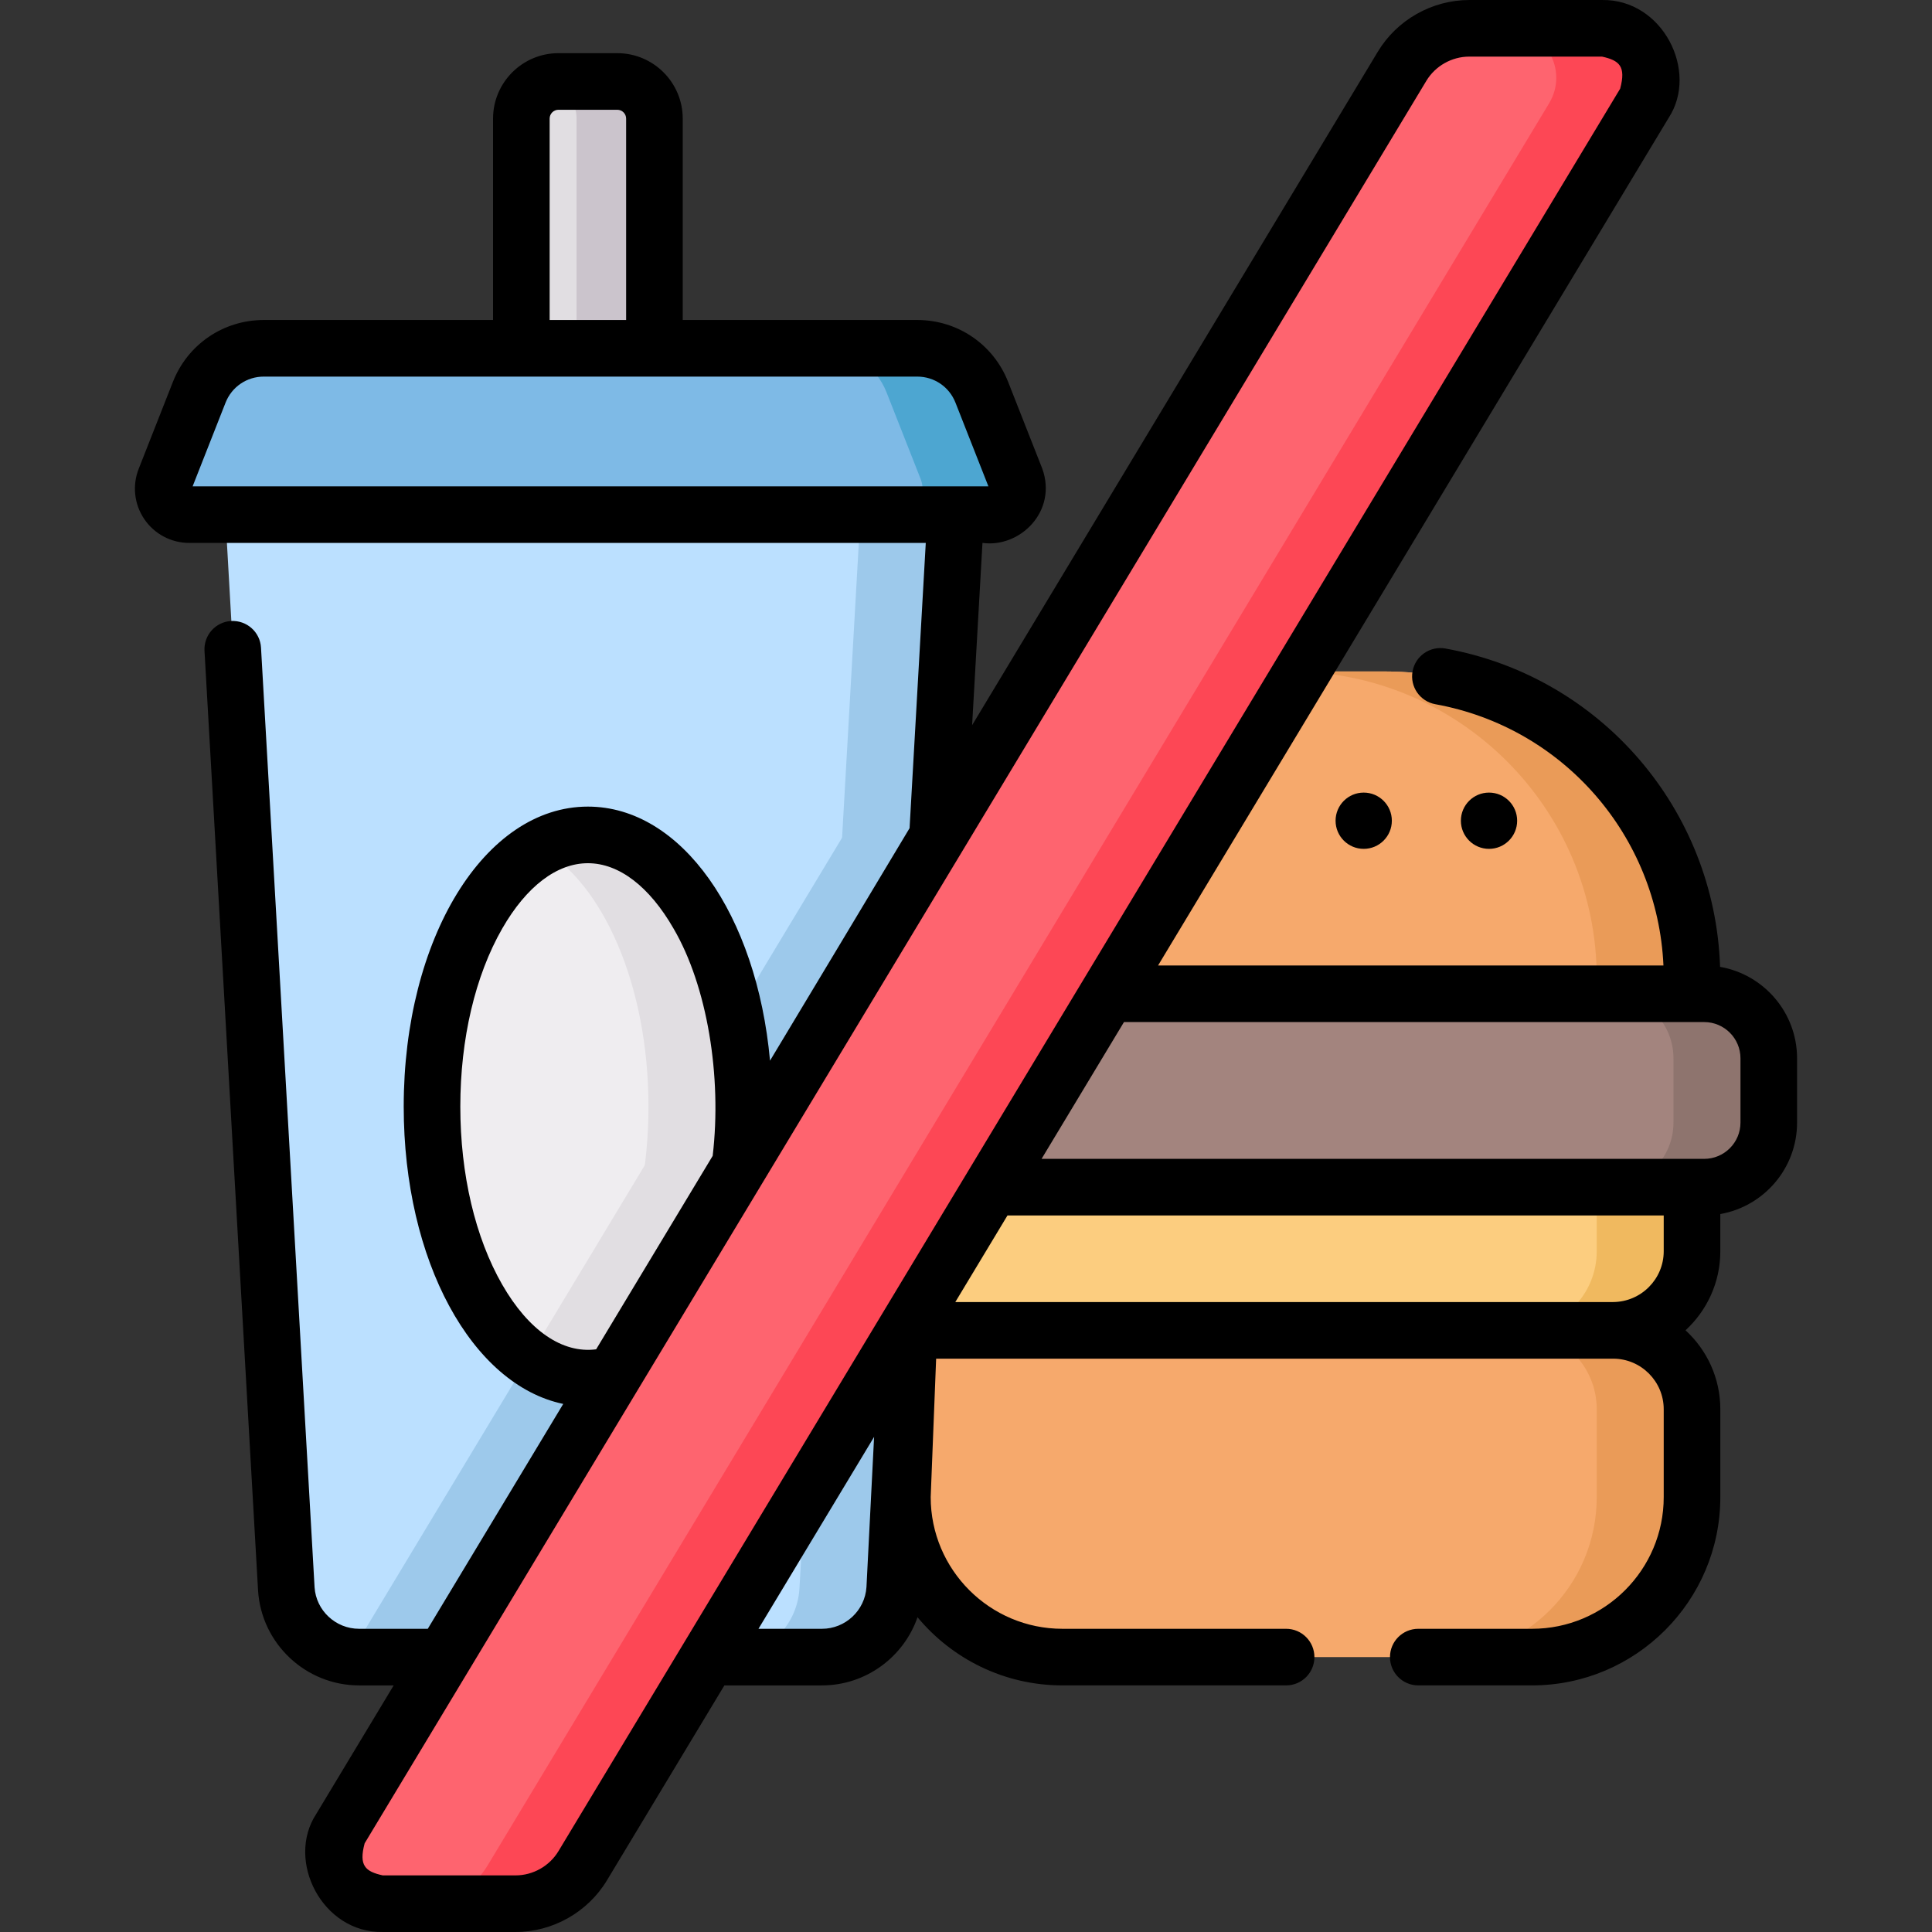 <svg id="Capa_1" enable-background="new 0 0 512.006 512.006" height="512" viewBox="0 0 512.006 512.006" width="512" xmlns="http://www.w3.org/2000/svg"><rect x="0" y="0" width="512.006" height="512.006" fill="#333333" stroke="none"/><g><g><path d="m253.279 136.383-2.23 39.33-7.3 128.55-6.64 116.82c-.66 10.16-9.09 18.07-19.28 18.07h-122.67c-.91 0-1.81-.06-2.69-.19-8.94-1.25-15.99-8.63-16.59-17.88l-16.17-284.7z" fill="#bbe0ff"/><path d="m251.049 175.713-7.3 128.55-81.26 134.89h-67.33c-.91 0-1.81-.06-2.69-.19z" fill="#9dc9eb"/><path d="m228.027 136.381-16.169 284.704c-.662 10.161-9.096 18.065-19.279 18.065h25.252c10.183 0 18.618-7.903 19.279-18.065l16.169-284.704z" fill="#9dc9eb"/><path d="m243.076 92.303h-173.163c-7.559 0-14.349 4.625-17.117 11.659l-9.06 23.023c-1.776 4.513 1.551 9.397 6.4 9.397h212.716c4.849 0 8.176-4.884 6.4-9.397l-9.06-23.023c-2.767-7.035-9.557-11.659-17.116-11.659z" fill="#7ebae6"/><path d="m269.253 126.985-9.06-23.023c-2.768-7.034-9.558-11.659-17.117-11.659h-25.252c7.559 0 14.349 4.625 17.117 11.659l9.06 23.023c1.776 4.513-1.551 9.396-6.4 9.396h25.252c4.849 0 8.175-4.884 6.4-9.396z" fill="#4da6d1"/><path d="m173.431 92.303h-35.267v-60.876c0-5.433 4.404-9.837 9.837-9.837h15.593c5.433 0 9.837 4.404 9.837 9.837z" fill="#e1dee2"/><path d="m163.595 21.59h-15.593c-.873 0-1.714.125-2.52.338 4.209 1.115 7.317 4.939 7.317 9.499v60.876h20.633v-60.876c-.001-5.433-4.405-9.837-9.837-9.837z" fill="#cbc4cc"/><path d="m239.146 352.56h188.353c11.549 0 20.911 9.362 20.911 20.911v23.275c0 23.419-18.985 42.404-42.404 42.404h-124.456c-23.419 0-42.404-18.985-42.404-42.404z" fill="#f6a96c"/><path d="m427.5 352.56h-25.252c11.549 0 20.911 9.362 20.911 20.911v23.275c0 23.419-18.985 42.404-42.404 42.404h25.252c23.419 0 42.404-18.985 42.404-42.404v-23.275c-.001-11.548-9.363-20.911-20.911-20.911z" fill="#ea9b58"/><path d="m239.146 352.56h188.295c11.581 0 20.969-9.388 20.969-20.969v-16.981h-209.264z" fill="#fccd7f"/><path d="m423.158 314.611v16.981c0 11.581-9.388 20.969-20.969 20.969h25.252c11.581 0 20.969-9.388 20.969-20.969v-16.981z" fill="#f0b95f"/><path d="m239.146 263.363h212.49c9.449 0 17.109 7.66 17.109 17.109v17.029c0 9.449-7.66 17.109-17.109 17.109h-212.49z" fill="#a3847e"/><path d="m451.636 263.363h-25.252c9.449 0 17.109 7.66 17.109 17.109v17.029c0 9.449-7.66 17.109-17.109 17.109h25.252c9.449 0 17.109-7.66 17.109-17.109v-17.029c.001-9.449-7.659-17.109-17.109-17.109z" fill="#8e746e"/><path d="m239.146 263.363h209.264v-4.151c0-44.881-36.383-81.264-81.264-81.264h-46.736c-44.881 0-81.264 36.383-81.264 81.264z" fill="#f6a96c"/><path d="m367.146 177.948h-25.252c44.881 0 81.264 36.383 81.264 81.264v4.151h25.252v-4.151c0-44.881-36.383-81.264-81.264-81.264z" fill="#ea9b58"/><path d="m197.109 293.263c0 39.77-18.5 72-41.31 72-5.55 0-10.85-1.91-15.69-5.38-15.03-10.76-25.62-36.53-25.62-66.62 0-39.76 18.5-72 41.31-72 17.97 0 33.26 20 38.94 47.92 1.53 7.53 2.37 15.64 2.37 24.08z" fill="#efedf0"/><path d="m197.109 293.263c0 39.77-18.5 72-41.31 72-5.55 0-10.85-1.91-15.69-5.38l54.63-90.7c1.53 7.53 2.37 15.64 2.37 24.08z" fill="#e1dee2"/><path d="m155.798 221.261c-4.405 0-8.645 1.214-12.626 3.439 16.636 9.302 28.681 36.475 28.681 68.563s-12.045 59.261-28.681 68.563c3.981 2.226 8.221 3.439 12.626 3.439 22.813 0 41.307-32.237 41.307-72.002s-18.494-72.002-41.307-72.002z" fill="#e1dee2"/><path d="m136.62 504.503h-35.179c-10.2 0-16.492-11.136-11.229-19.873l281.354-467.063c3.762-6.246 10.521-10.064 17.812-10.064h35.179c10.2 0 16.492 11.136 11.229 19.873l-281.354 467.062c-3.762 6.246-10.521 10.065-17.812 10.065z" fill="#fe646f"/><path d="m424.557 7.503h-25.252c10.2 0 16.492 11.136 11.229 19.873l-281.354 467.062c-3.762 6.246-10.521 10.064-17.812 10.064h25.252c7.291 0 14.05-3.819 17.812-10.064l281.354-467.062c5.263-8.737-1.029-19.873-11.229-19.873z" fill="#fd4755"/></g><g><path d="m455.843 256.23c-1.382-41.672-31.552-76.895-72.78-84.363-4.073-.738-7.979 1.967-8.717 6.043s1.967 7.979 6.043 8.717c33.966 6.152 58.911 34.985 60.446 69.236h-133.932l135.307-224.617c8.057-12.318-1.564-31.515-17.653-31.243h-35.179c-9.862 0-19.148 5.247-24.236 13.694l-107.519 178.486 2.742-48.302c9.942 1.363 19.892-8.352 15.867-19.643l-9.06-23.023c-3.923-9.971-13.382-16.413-24.096-16.413h-62.145v-53.375c0-9.56-7.777-17.337-17.337-17.337h-15.593c-9.56 0-17.337 7.777-17.337 17.337v53.376h-60.751c-10.714 0-20.173 6.442-24.096 16.413l-9.06 23.022c-1.744 4.43-1.185 9.424 1.496 13.358 2.68 3.936 7.123 6.285 11.884 6.285l195.204.001-4.291 75.593c-.222.445-36.986 61.619-36.986 61.619-3.496-38.605-23.44-67.333-48.265-67.333-27.37 0-48.81 34.921-48.81 79.5 0 40.961 18.106 73.745 42.277 78.8l-35.897 59.59h-18.21c-6.212 0-11.393-4.856-11.792-10.997l-14.195-249.021c-.235-4.135-3.776-7.274-7.915-7.062-4.135.236-7.297 3.779-7.061 7.915l14.198 249.083c.914 14.065 12.67 25.084 26.765 25.084h9.174l-20.546 34.107c-8.057 12.318 1.564 31.515 17.653 31.243h35.179c9.862 0 19.148-5.247 24.236-13.694l31.117-51.655h25.856c11.629 0 21.66-7.504 25.33-18.063 9.161 11.026 22.969 18.06 38.391 18.06h59.289c4.142 0 7.5-3.357 7.5-7.5s-3.358-7.5-7.5-7.5h-59.288c-19.246 0-34.904-15.658-34.904-34.904l1.443-36.684h179.428.013c7.38.017 13.379 6.026 13.379 13.41v23.274c0 19.246-15.658 34.904-34.903 34.904h-30.142c-4.142 0-7.5 3.357-7.5 7.5s3.358 7.5 7.5 7.5h30.142c27.517 0 49.903-22.387 49.903-49.904v-23.274c0-8.275-3.558-15.733-9.222-20.93 5.663-5.209 9.221-12.675 9.221-20.949v-9.858c11.541-2.029 20.34-12.119 20.34-24.232v-17.03c.001-12.137-8.832-22.243-20.405-24.244zm-310.179-224.803c0-1.289 1.048-2.337 2.337-2.337h15.593c1.289 0 2.337 1.048 2.337 2.337v53.376h-20.267zm-85.889 75.281c1.651-4.194 5.63-6.905 10.138-6.905h173.163c4.508 0 8.487 2.711 10.138 6.905l8.725 22.174h-210.889zm73.32 233.735c-7.162-12.48-11.106-29.236-11.106-47.181 0-17.94 3.944-34.694 11.106-47.178 6.41-11.17 14.472-17.322 22.704-17.322s16.294 6.152 22.704 17.322c8.916 15.248 12.851 39.175 10.365 60.237l-30.883 51.266c-8.96 1.17-17.919-4.995-24.89-17.144zm14.912 150.125c-2.39 3.969-6.754 6.435-11.387 6.435h-35.179c-4.615-1.017-6.397-2.573-4.805-8.503l281.355-467.063c2.39-3.969 6.754-6.435 11.387-6.435h35.179c4.615 1.017 6.397 2.573 4.805 8.503zm105.164-145.508 13.823-22.947h173.914v9.479c0 7.396-6.005 13.429-13.433 13.468zm-35.342 86.593h-16.82l30.638-50.86-2.022 39.803c-.403 6.201-5.584 11.057-11.796 11.057zm243.42-134.15c0 5.299-4.311 9.61-9.61 9.61h-175.608l21.837-36.25h153.772c5.299 0 9.61 4.311 9.61 9.609v17.031z"/><circle cx="361.402" cy="217.503" r="7.456"/><circle cx="394.609" cy="217.503" r="7.456"/></g></g></svg>